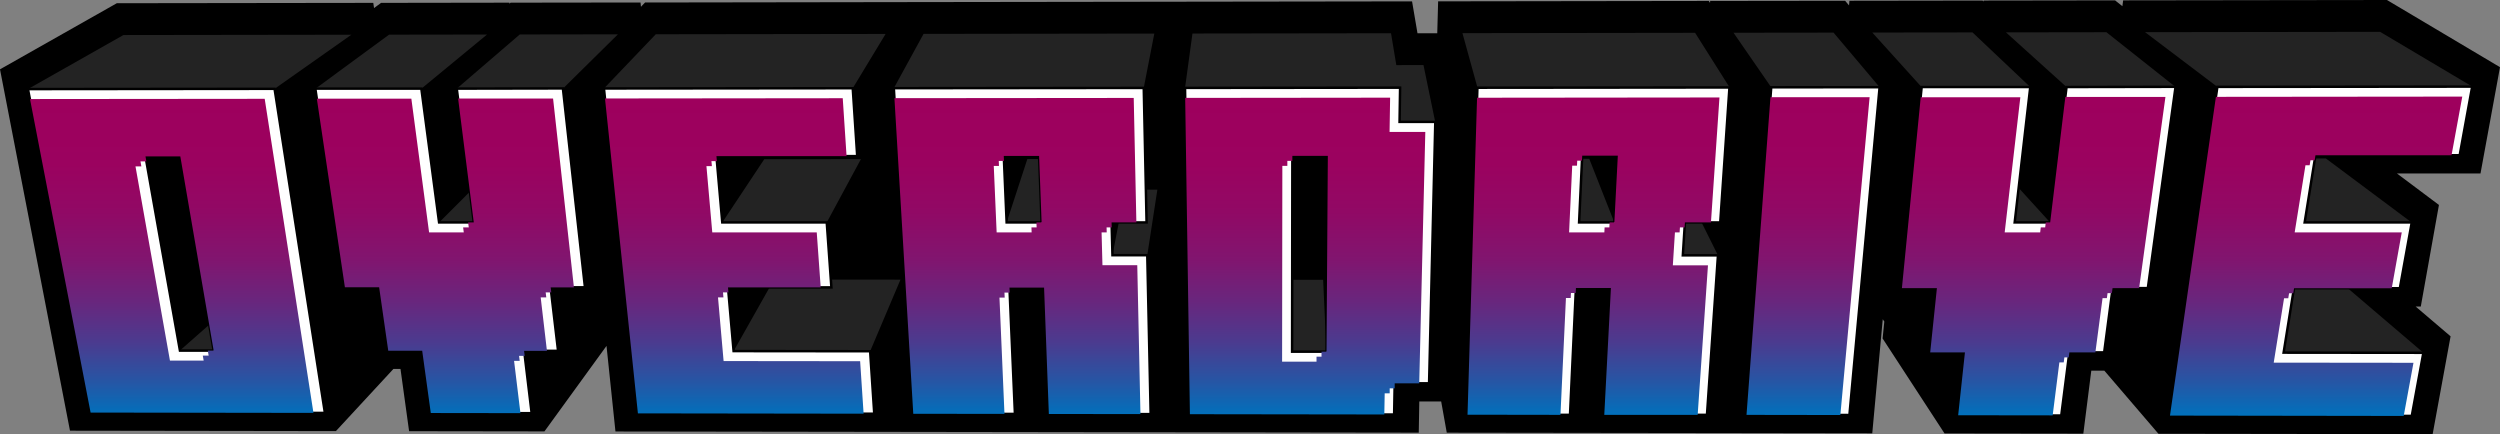 <svg xmlns="http://www.w3.org/2000/svg" xmlns:xlink="http://www.w3.org/1999/xlink" viewBox="0 0 1000.31 173.71"><rect x="0" y="0" width="1000.31" height="173.71" fill="#808080" stroke="none"/><defs><style>.cls-1{fill:#232323;}.cls-2{fill:#fff;stroke:#000;stroke-miterlimit:10;}.cls-3{fill:url(#linear-gradient);}</style><linearGradient id="linear-gradient" x1="498.59" y1="166.43" x2="498.59" y2="38.65" gradientUnits="userSpaceOnUse"><stop offset="0" stop-color="#0071bc"/><stop offset="0.11" stop-color="#2755a4"/><stop offset="0.23" stop-color="#4b3b8f"/><stop offset="0.36" stop-color="#69267d"/><stop offset="0.49" stop-color="#81156f"/><stop offset="0.64" stop-color="#910965"/><stop offset="0.79" stop-color="#9b025f"/><stop offset="1" stop-color="#9e005d"/></linearGradient></defs><g id="Layer_2" data-name="Layer 2"><g id="subtitle"><g id="Layer_10" data-name="Layer 10"><path d="M1000.31,26.88,955.08,0,849.52.15l-.3,2.32L846.29.15,793.68.23l0,.39-.42-.39L740,.31l-.16,1.85L738.28.31l-54,.07-.06.77-.48-.77L575.43.54l-.35,12.76h-7.91L565,.55,468.41.69h0L363.61.84h0L258.11,1l-1.65,1.72L256.29,1l-52,.07-.46.41,0-.41-51.35.08-2.82,2.07-.3-2.07L46.74,1.29,0,27.74,28,172.33l106.41.16,23-24.86h2.84l3.44,24.9,54.16.08,24.83-34.21,3.58,34.25,110.39.16h0l109.63.16h0l101.4.15.22-12.48h8.75l2.24,12.49,113.47.16h0l56.78.09,4.2-45.64.62.92-.68,6.78,24.78,38,55.53.08,3.19-25.21H842l21.64,25.25,109.72.16,7.18-39.15-14-11.93h2.08L975.88,82,959.06,69.4h33.45Z"/><polygon points="58.21 62.58 71.96 140.28 104.3 111.77 92.52 39.12 58.21 62.58"/><polygon points="109.86 35.54 130 165.22 157.84 135.14 140.6 13.89 109.86 35.54"/><polygon points="168.59 35.48 175.69 89.01 200.95 63.74 194.88 13.81 168.59 35.48"/><polygon points="247.25 13.73 225.27 35.42 232.43 99.98 220.34 114.98 221.53 125.23 209.69 140.41 212.73 165.34 234.59 135.21 233.63 126.56 244.6 111.84 243.61 102.58 254.79 88.01 247.25 13.73"/><polygon points="348.16 140.55 349.81 165.54 361.72 135.32 360.3 111.89 348.16 140.55"/><polygon points="291.29 115.02 293.53 140.49 309.69 111.86 307.76 88.01 291.29 115.02"/><polygon points="330.8 89.01 332.66 115.04 346.07 88.01 344.47 63.68 330.8 89.01"/><polygon points="303.8 38.92 286.66 62.47 289 89.01 305.8 63.7 303.8 38.92"/><polygon points="355.88 38.87 354.35 13.58 341.2 35.3 342.99 62.44 355.88 38.87"/><polygon points="403.91 115.08 406.1 165.62 413.91 135.36 412.03 88.01 403.91 115.08"/><polygon points="459.05 102.13 460.41 165.7 464.25 135.41 463.09 75.88 459.05 102.13"/><polygon points="444.77 89.01 445.12 102.12 450.2 75.88 449.9 63.63 444.77 89.01"/><polygon points="410.08 38.82 401.63 62.41 402.78 89.01 411.06 63.65 410.08 38.82"/><polygon points="461.87 13.43 457.63 35.19 458.77 89.01 462.85 63.62 461.87 13.43"/><polygon points="858.29 12.87 842.09 135.74 868.26 166.29 887.22 34.76 858.29 12.87"/><polygon points="775 115.26 762.66 98.14 768.9 34.87 749.15 13.02 742.39 88.01 753.77 104.69 753.07 112.06 764.25 128.84 763.56 135.67 783.46 166.17 786.22 140.98 774.12 123.73 775 115.26"/><polygon points="797.05 63.47 820.32 89.02 826.87 34.82 802.63 12.95 797.05 63.47"/><polygon points="685.17 135.6 698.82 166.04 708.71 34.94 693.62 13.1 685.17 135.6"/><polygon points="632.45 135.56 641.91 165.96 644.57 115.2 634.73 88.01 632.45 135.56"/><polygon points="635.9 63.54 645.94 89.01 647.33 62.29 637.09 38.61 635.9 63.54"/><polygon points="581.78 135.51 587.23 165.88 591.17 35.05 585.16 13.26 581.78 135.51"/><polygon points="529.42 111.96 530.74 140.73 531.3 62.34 529.9 38.71 529.42 111.96"/><polygon class="cls-1" points="71.96 140.28 85.49 140.29 116.84 111.78 104.3 111.77 71.96 140.28"/><polygon class="cls-1" points="140.6 13.89 49.38 14.02 11.18 35.64 109.86 35.54 140.6 13.89"/><polygon class="cls-1" points="175.69 89.01 189.57 89.01 213.79 63.74 200.95 63.74 175.69 89.01"/><polygon class="cls-1" points="155.67 13.87 126.17 35.52 168.59 35.48 194.88 13.81 155.67 13.87"/><polygon class="cls-1" points="207.97 13.79 182.76 35.46 225.27 35.42 247.25 13.73 207.97 13.79"/><polygon class="cls-1" points="293.53 140.49 348.16 140.55 360.3 111.89 309.69 111.86 293.53 140.49"/><polygon class="cls-1" points="344.47 63.68 305.8 63.7 289 89.01 330.8 89.01 344.47 63.68"/><polygon class="cls-1" points="354.35 13.58 262.39 13.71 241.65 35.41 341.2 35.3 354.35 13.58"/><polygon class="cls-1" points="445.12 102.12 459.05 102.13 463.09 75.88 450.2 75.88 445.12 102.12"/><polygon class="cls-1" points="402.78 89.01 416.77 89.01 424 63.64 411.06 63.65 402.78 89.01"/><polygon class="cls-1" points="461.87 13.43 369.54 13.56 357.64 35.29 457.63 35.19 461.87 13.43"/><polygon class="cls-1" points="883.94 112.12 913.77 141.1 969.68 141.16 935.66 112.14 883.94 112.12"/><polygon class="cls-1" points="922.15 89.02 964.96 89.02 930.64 63.4 891.11 63.42 922.15 89.02"/><polygon class="cls-1" points="989.22 34.65 952.34 12.74 858.29 12.87 887.22 34.76 989.22 34.65"/><polygon class="cls-1" points="783.92 63.47 806.12 89.02 820.32 89.02 797.05 63.47 783.92 63.47"/><polygon class="cls-1" points="789.25 12.97 749.15 13.02 768.9 34.87 812.36 34.83 789.25 12.97"/><polygon class="cls-1" points="802.63 12.95 826.87 34.82 870.44 34.77 842.82 12.89 802.63 12.95"/><polygon class="cls-1" points="693.62 13.1 708.71 34.94 752.08 34.89 733.64 13.05 693.62 13.1"/><polygon class="cls-1" points="661.28 75.83 673.34 102.18 687.4 102.18 674.29 75.82 661.28 75.83"/><polygon class="cls-1" points="622.86 63.55 631.83 89.01 645.94 89.01 635.9 63.54 622.86 63.55"/><polygon class="cls-1" points="585.16 13.26 591.17 35.05 692.04 34.95 678.25 13.13 585.16 13.26"/><polygon class="cls-1" points="516.67 111.96 516.97 140.71 530.74 140.73 529.42 111.96 516.67 111.96"/><polygon class="cls-1" points="558.7 26.05 556.58 13.3 477.13 13.41 474.16 35.17 557.79 35.09 559.96 48.78 574.26 48.77 569.57 26.04 558.7 26.05"/><path class="cls-2" d="M11.18,35.64l98.68-.1L130,165.22l-93.79-.14ZM85.49,140.29,72.15,62.57H58.21L72,140.28H85.49M182.76,35.46,189.57,89H175.69l-7.1-53.53-42.42,0L138,114.94h13.7l3.65,25.41h13.58l3.44,24.91,40.36.06-3-24.93H223.3l-3-25.44h13.75l-8.82-79.57Zm58.89-.06,13.59,130,94.57.14-1.65-25-54.63-.06L291.29,115l41.37,0L330.8,89H289l-2.34-26.54,56.33,0L341.2,35.3ZM458.77,89h-14l.35,13.11h13.93l1.36,63.58-40.74-.06-1.91-50.56H403.91l2.19,50.54-40.66-.06-7.8-130.27,100-.1Zm-42,0-1-26.61H401.63L402.78,89h14M887.22,34.76l-19,131.53,96.79.14,4.64-25.27-55.92-.06,4.14-25.77,42.37,0L965,89H922.15l4.32-26.87,57.71,0,5-27.47Zm-60.35.06L820.32,89h-14.2l6.24-54.18-43.46,0L761,115.26h14L772.32,141l13.9,0-2.76,25.19,41.3.06L828,141h13.93l3.4-25.73h14.08l11.08-80.53Zm-118.16.11L698.82,166l41.18.06L752.08,34.89ZM688.31,89H674.18l-.84,13.17H687.4L683,166,641.91,166l2.66-50.76h-14l-2.37,50.75-41-.06,3.94-130.83L692,35Zm-42.37,0,1.39-26.72H633.08L631.83,89h14.11M560,48.78h14.3l-2.49,104.6H558.05l-.22,12.48-81.72-.12L474.16,35.17l86.05-.09Zm-29.22,91.95.56-78.38H517.1L517,140.71l13.77,0"/><path class="cls-3" d="M855.91,115.3H845.28l-.27,2h-1.73l-.27,2h-1.73L838.41,141H828l-.25,2H826l-.25,2H824l-2.68,21.2-37.81-.05L786.22,141l-13.9,0,2.68-25.7H761l7.53-76.39,39.86,0L802.12,93h14.2l.24-2h1.76l.24-2h1.76l6.07-50.21,40.05,0ZM698.82,166l37.55.06L748.08,38.89l-39.67,0ZM985.22,38.65l-98.58.1L868.26,166.29l93.52.14,3.91-21.27-55.92-.06,4.14-25.77h1.68l.32-2h1.68l.32-2,39.08,0L961,93H918.15l4.32-26.87h1.68l.32-2h1.68l.32-2,54.44,0ZM688,39,684.59,89H674.18l-.13,2h-1.87l-.13,2h-1.87l-.84,13.17H683.4L679.28,166,641.91,166l2.66-50.76h-14l-.1,2h-1.9l-.1,2h-1.9l-2.19,46.75-37.19-.06,3.82-126.83ZM647.33,62.29H633.08l-.09,2h-1.91l-.09,2h-1.91L627.83,93h14.11l.1-2h1.9l.1-2h1.9ZM12,39.63l93.91-.09,19.51,125.67-89.17-.13ZM56.56,66.58H54.21L68,144.28H81.49l-.35-2h2.35l-.35-2h2.35L72.15,62.57H58.21l.35,2H56.21ZM337.2,39.3l-95.13.1,13.17,126,90.31.13-1.39-21-54.63-.06L287.29,119h2.17l-.17-2h2.17l-.17-2,37.09,0L326.8,93H285l-2.34-26.54h2.18l-.18-2h2.18l-.18-2,52.07,0ZM567.87,153.37h-9.82l0,2h-2l0,2h-2l-.15,8.47-77.79-.11L474.22,39.17l82-.09L556,52.78h14.3Zm-36.57-91H517.1v2h-2v2h-2L513,144.71l13.77,0v-2h2v-2h2Zm-310-22.93-38,0L189.57,89h-2.26l.26,2h-2.26l.26,2H171.69l-7.1-53.53-37.82,0L138,114.94h13.7l3.65,25.41h13.58l3.44,24.91,35.87.05-2.55-20.92h2.25l-.25-2h2.25l-.25-2h9.15L216.34,119h2.24l-.24-2h2.24l-.24-2h9.3ZM456.32,165.69l-36.65-.05-1.91-50.56H403.91l.09,2h-2.09l.09,2h-2.09l2,46.53-36.49-.05L357.88,39.28l95.75-.09L454.69,89h-9.92l.05,2h-2.05l.05,2h-2.05l.35,13.11h13.93ZM414.7,89h2.07l-1-26.61H401.63l.08,2h-2.08l.08,2h-2.08L398.78,93h14l-.07-2h2.07Z"/></g></g></g></svg>
